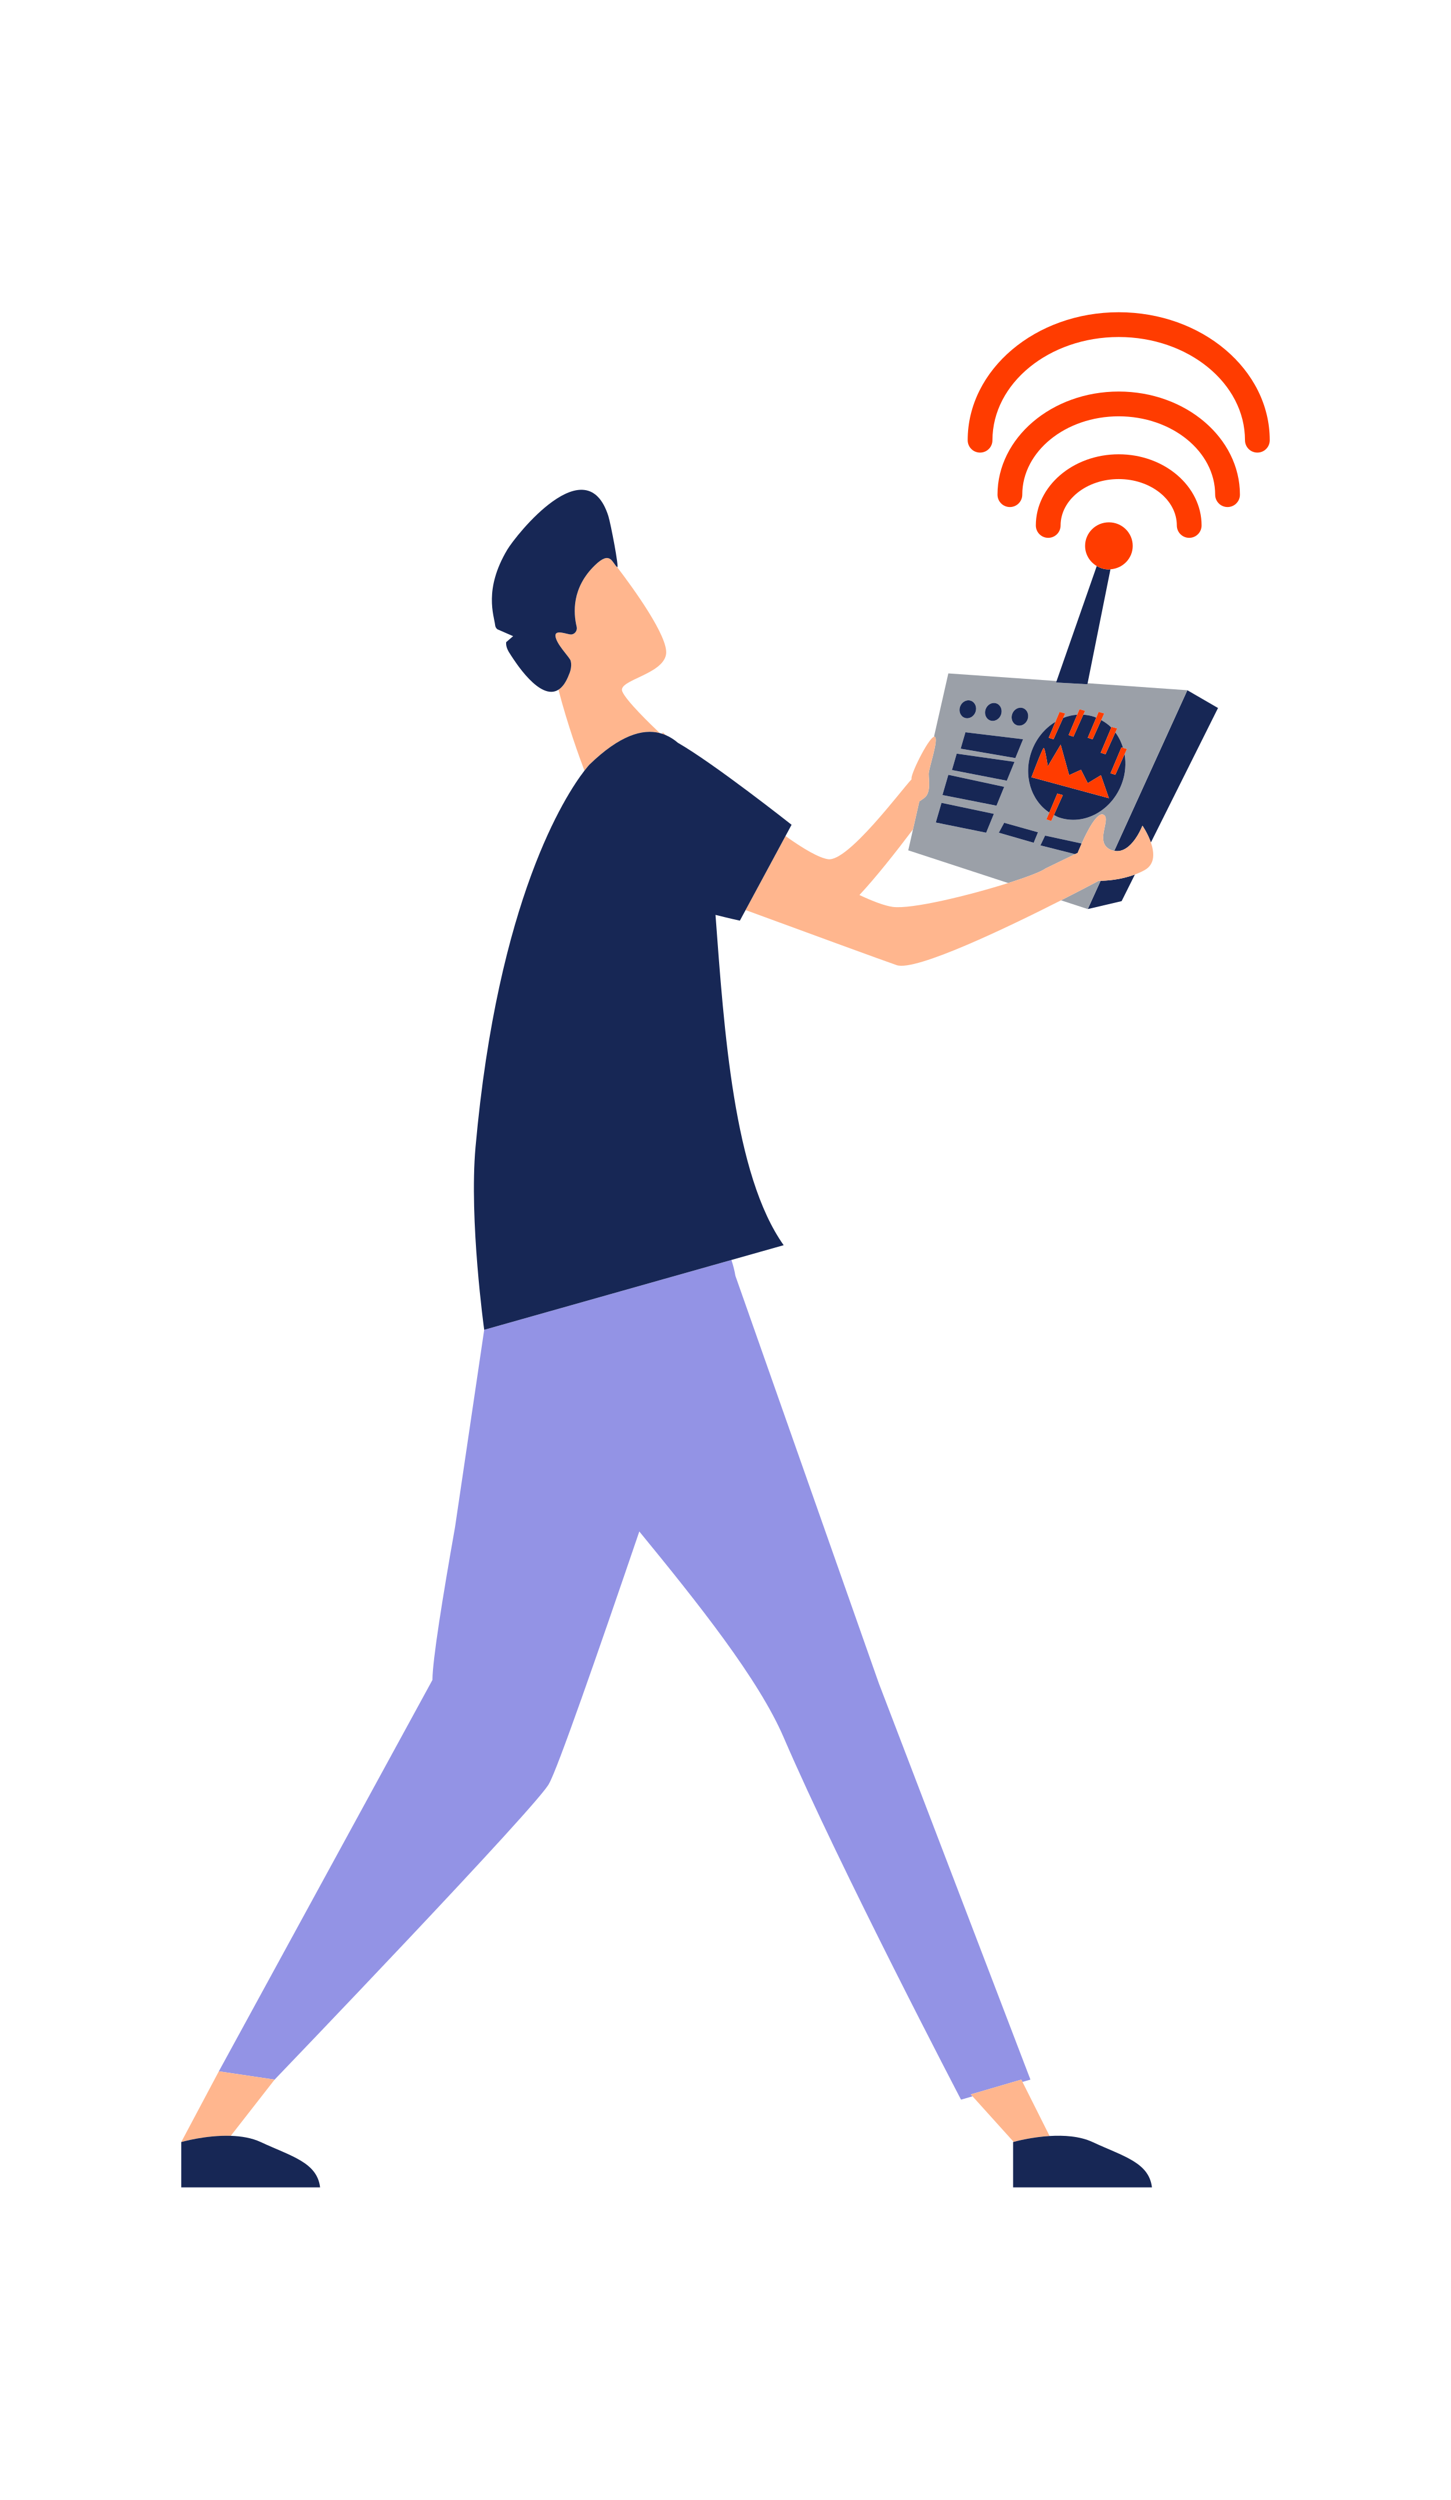 <?xml version="1.0" encoding="utf-8"?>
<!-- Generator: Adobe Illustrator 27.5.0, SVG Export Plug-In . SVG Version: 6.00 Build 0)  -->
<svg version="1.1" xmlns="http://www.w3.org/2000/svg" xmlns:xlink="http://www.w3.org/1999/xlink" x="0px" y="0px"
	 viewBox="0 0 1525 2626.238" style="enable-background:new 0 0 1525 2626.238;" xml:space="preserve">
<g id="Bg">
	<rect style="opacity:0;fill:#FFFFFF;" width="1525" height="2626.24"/>
</g>
<g id="Layer_1">
	<g>
		<g>
			<path style="fill:#FFB68E;" d="M696.54,769.212l-0.427,1.594c1.242,0.408,2.446,0.881,3.631,1.394
				C697.686,770.289,696.54,769.212,696.54,769.212z"/>
		</g>
		<g>
			<path style="fill:#FFB68E;" d="M693.432,770.031c-9.477-8.945-35.617-34.167-39.458-43.849
				c-4.708-11.861,42.595-17.508,46.047-38.838c2.922-18.061-34.584-69.608-51.385-91.622c-5.487-4.568-6.883-17.89-23.318-2.005
				c-24.406,23.585-22.81,50.004-19.241,64.594c0.981,4.012-1.929,8.178-6.107,8.153c-3.691-0.017-16.552-5.585-16.21,1.35
				c0.411,8.397,14.943,22.567,15.941,26.105c2.018,7.158-1.664,14.543-1.664,14.543c-3.18,8.413-6.979,13.427-11.093,16.036
				c9.508,36.626,21.72,70.298,27.306,85.003c3.288-4.258,5.209-6.312,5.209-6.312C651.522,772.068,675.469,765.435,693.432,770.031
				z"/>
		</g>
		<g>
			<path style="fill:#172755;" d="M598.036,708.462c0,0,3.682-7.385,1.664-14.543c-0.998-3.538-15.53-17.707-15.941-26.105
				c-0.341-6.935,12.519-1.367,16.21-1.35c4.178,0.025,7.088-4.142,6.107-8.153c-3.569-14.59-5.164-41.009,19.241-64.594
				c16.435-15.885,17.831-2.563,23.318,2.005c0.01,0.008,0.02,0.02,0.03,0.028c2.358,1.942-6.894-46.156-9.285-53.67
				c-23.19-72.865-97.016,19.773-106.36,35.526c-24.78,41.776-13.83,68.638-12.619,79.219c0.188,1.651,1.007,3.125,2.307,4.178
				l16.587,7.235l-7.33,6.32c-0.509,5.16,2.257,9.65,5.292,14.187c3.188,4.768,30.095,48.17,49.685,35.751
				C591.057,721.888,594.856,716.875,598.036,708.462z"/>
		</g>
		<g>
			<path style="fill:#9393E5;" d="M508.894,1396.861l-30.691,207.498c-13.1,73.9-23.707,139.996-23.707,160.283l-224.497,411.111
				l58.623,8.718c0,0,280.753-292.211,288.567-311.214c8.623-14.897,50.736-135.545,94.723-264.561
				c61.639,75.222,125.346,155.037,151.724,216.315c59.03,137.133,186.399,380.504,186.399,380.504l12.12-3.498l-1.825-2.022
				l53.078-15.524l1.211,2.415l8.37-2.415L923.61,1768.037L772.939,1340.23c-1.037-6.131-2.538-11.583-4.235-16.733
				L508.894,1396.861z"/>
		</g>
		<g>
			<path style="fill:#FFB68E;" d="M190.493,2250.054c0,0,25.66-7.447,52.066-6.542l46.062-59.042l-58.623-8.718L190.493,2250.054z"
				/>
		</g>
		<g>
			<path style="fill:#FFB68E;" d="M1020.329,2199.994l1.825,2.022l43.2,47.874c3.178-0.881,19.095-5.029,37.772-6.176
				l-28.509-56.829l-1.211-2.415L1020.329,2199.994z"/>
		</g>
		<g>
			<path style="fill:#172755;" d="M1064.774,2250.054v47.602h145.931c-3.137-26.319-30.233-32.621-62.411-47.602
				c-13.434-6.258-30.183-7.261-45.167-6.34c-18.676,1.146-34.594,5.294-37.772,6.176
				C1064.976,2249.994,1064.774,2250.054,1064.774,2250.054z"/>
		</g>
		<g>
			<path style="fill:#172755;" d="M190.493,2250.054v47.602h145.928c-3.133-26.319-30.233-32.621-62.411-47.602
				c-9.43-4.392-20.504-6.168-31.451-6.542C216.152,2242.608,190.493,2250.054,190.493,2250.054z"/>
		</g>
		<g>
			<path style="fill:#172755;" d="M1247.891,725.035l-76.798,168.683c18.237,3.544,29.603-26.451,29.603-26.451
				s5.536,8.045,8.885,17.715l70.55-141.271L1247.891,725.035z"/>
		</g>
		<g>
			<path style="fill:#172755;" d="M1143.236,954.904l35.588-8.333l13.958-27.952c-15.412,5.783-30.726,6.52-36.023,6.581
				L1143.236,954.904z"/>
		</g>
		<g>
			<path style="fill:#9BA0A8;" d="M1154.765,925.196c0,0-16.185,8.643-39.622,20.521l28.093,9.187l13.524-29.704
				C1155.513,925.213,1154.765,925.196,1154.765,925.196z"/>
		</g>
		<g>
			<path style="fill:#9BA0A8;" d="M976.076,812.986c0,6.112,2.553,19.691-4.486,25.057c-1.88,1.433-3.703,2.712-5.385,3.836
				l-6.646,29.33l-4.986,22.005l105.046,34.347c19.615-6.197,34.923-12.022,39.432-15.424l30.85-14.93l-36.402-9.185l4.887-10.28
				l38.435,8.307c5.845-13.073,16.533-34.121,23.236-30.126c8.261,4.928-11.137,30.207,8.558,37.201
				c0.847,0.301,1.658,0.435,2.479,0.595l76.798-168.683l-104.809-7.378l-0.217,1.079l-32.929-1.837l0.538-1.538l-113.787-8.01
				l-15.095,66.62c0.229-0.051,0.479-0.166,0.664-0.097C987.204,775.707,976.076,806.875,976.076,812.986z M1036.449,874.695
				l-52.924-10.706l6.006-20.651l55.008,11.563L1036.449,874.695z M990.532,835.111l6.172-21.228l58.687,12.628l-8.093,19.79
				L990.532,835.111z M1086.387,885.25l-36.623-10.555l5.626-10.412l35.496,9.953L1086.387,885.25z M1067.14,796.31l-57.466-9.896
				l5-17.202l60.558,7.307L1067.14,796.31z M1109.272,758.169l4.365-10.338l5.811,1.62l-2.109,4.69
				c4.771-1.888,9.751-3.04,14.803-3.395l2.406-5.696l5.81,1.619l-1.833,4.079c4.094,0.273,8.188,1.027,12.198,2.441
				c0.505,0.179,0.921,0.491,1.416,0.684l2.551-6.043l5.811,1.62l-3.127,6.954c3.918,2.148,7.545,4.677,10.636,7.795l0.276-0.654
				l5.811,1.619l-1.874,4.169c3.611,4.822,6.303,10.309,8.084,16.264l4.092,1.14l-2.456,5.463
				c1.647,9.701,0.977,20.155-2.719,30.403c-10.492,29.095-40.263,45.187-66.492,35.943c-1.808-0.637-3.389-1.612-5.066-2.449
				l-2.814,6.26l-5.062-1.648l3.033-7.18c-19.313-12.748-27.649-39.278-18.591-64.398
				C1089.134,775.532,1098.274,764.826,1109.272,758.169z M1063.841,749.95c1.786-4.956,6.856-7.694,11.323-6.122
				c4.466,1.576,6.637,6.868,4.851,11.819c-1.785,4.957-6.856,7.695-11.322,6.123
				C1064.225,760.196,1062.052,754.904,1063.841,749.95z M1035.896,744.981c1.787-4.953,6.857-7.694,11.324-6.119
				c4.466,1.573,6.636,6.868,4.852,11.821c-1.786,4.953-6.857,7.694-11.323,6.119
				C1036.283,755.229,1034.112,749.938,1035.896,744.981z M1009.065,742.201c1.786-4.953,6.857-7.694,11.323-6.119
				c4.467,1.575,6.638,6.866,4.852,11.819c-1.784,4.954-6.856,7.695-11.322,6.12
				C1009.451,752.449,1007.278,747.154,1009.065,742.201z M1005.51,791.67l60.73,8.6l-8.09,19.794l-57.642-11.19L1005.51,791.67z"/>
		</g>
		<g>
			<path style="fill:#172755;" d="M1142.865,718.736l0.217-1.079l24.009-119.664c-0.548,0.035-1.069,0.161-1.626,0.161
				c-4.69,0-9.028-1.355-12.779-3.573l-42.212,120.781l-0.538,1.538L1142.865,718.736z"/>
		</g>
		<g>
			<path style="fill:#172755;" d="M1102.82,853.529l8.42-19.937l5.811,1.618l-9.387,20.888c1.677,0.836,3.258,1.812,5.066,2.449
				c26.229,9.244,56.001-6.848,66.492-35.943c3.697-10.247,4.366-20.701,2.719-30.403l-9.747,21.682l-5.059-1.645l11.452-27.118
				l1.719,0.479c-1.781-5.955-4.473-11.443-8.084-16.264l-10.328,22.976l-5.059-1.647l11.175-26.463
				c-3.091-3.117-6.718-5.646-10.636-7.795l-9.076,20.192l-5.061-1.648l8.902-21.076c-0.495-0.193-0.91-0.506-1.416-0.684
				c-4.01-1.414-8.103-2.168-12.198-2.441l-10.37,23.069l-5.059-1.648l9.046-21.422c-5.052,0.355-10.032,1.506-14.803,3.395
				l-10.094,22.456l-5.059-1.648l7.087-16.78c-10.997,6.657-20.138,17.363-25.043,30.962
				C1075.171,814.251,1083.507,840.781,1102.82,853.529z M1096.971,785.661c1.335,0,4.261,19.249,4.261,19.249l13.544-22.77
				l8.902,32.122l12.463-5.721l7.096,14.082l13.824-8.361l8.405,24.199l-81.403-22.016
				C1084.063,816.446,1095.635,785.661,1096.971,785.661z"/>
		</g>
		<g>
			<path style="fill:#172755;" d="M1068.693,761.771c4.466,1.572,9.537-1.166,11.322-6.123c1.786-4.952-0.385-10.244-4.851-11.819
				c-4.467-1.572-9.537,1.166-11.323,6.122C1062.052,754.904,1064.225,760.196,1068.693,761.771z"/>
		</g>
		<g>
			<path style="fill:#172755;" d="M1040.749,756.802c4.466,1.575,9.537-1.166,11.323-6.119c1.785-4.953-0.386-10.248-4.852-11.821
				c-4.467-1.574-9.537,1.166-11.324,6.119C1034.112,749.938,1036.283,755.229,1040.749,756.802z"/>
		</g>
		<g>
			<path style="fill:#172755;" d="M1013.918,754.022c4.466,1.574,9.537-1.166,11.322-6.12c1.786-4.953-0.385-10.245-4.852-11.819
				c-4.466-1.574-9.537,1.166-11.323,6.119C1007.278,747.154,1009.451,752.449,1013.918,754.022z"/>
		</g>
		<g>
			<path style="fill:#FF3C00;" d="M1167.091,597.992c13.051-0.844,23.403-11.47,23.403-24.586c0-13.666-11.205-24.746-25.029-24.746
				c-13.827,0-25.033,11.08-25.033,24.746c0,9.03,4.945,16.852,12.254,21.174c3.751,2.218,8.089,3.573,12.779,3.573
				C1166.022,598.153,1166.543,598.027,1167.091,597.992z"/>
		</g>
		<g>
			<polygon style="fill:#172755;" points="1009.675,786.414 1067.14,796.31 1075.233,776.519 1014.675,769.212 			"/>
		</g>
		<g>
			<path style="fill:#172755;" d="M1093.499,888.022l36.402,9.185l2.761-1.337c0,0,1.636-4.181,4.159-9.822l-38.435-8.307
				L1093.499,888.022z"/>
		</g>
		<g>
			<polygon style="fill:#172755;" points="1058.151,820.064 1066.241,800.27 1005.51,791.67 1000.509,808.873 			"/>
		</g>
		<g>
			<polygon style="fill:#172755;" points="996.703,813.883 990.532,835.111 1047.298,846.301 1055.391,826.511 			"/>
		</g>
		<g>
			<polygon style="fill:#172755;" points="983.525,863.989 1036.449,874.695 1044.539,854.901 989.531,843.338 			"/>
		</g>
		<g>
			<polygon style="fill:#172755;" points="1049.764,874.695 1086.387,885.25 1090.887,874.237 1055.391,864.283 			"/>
		</g>
		<g>
			<polygon style="fill:#FF3C00;" points="1167.134,812.238 1172.194,813.883 1181.941,792.201 1184.397,786.738 1180.305,785.598 
				1178.586,785.119 			"/>
		</g>
		<g>
			<polygon style="fill:#FF3C00;" points="1161.894,792.31 1172.221,769.334 1174.095,765.165 1168.285,763.546 1168.009,764.2 
				1156.834,790.663 			"/>
		</g>
		<g>
			<polygon style="fill:#FF3C00;" points="1148.296,776.597 1157.373,756.405 1160.499,749.451 1154.689,747.831 1152.137,753.873 
				1143.236,774.949 			"/>
		</g>
		<g>
			<polygon style="fill:#FF3C00;" points="1128.154,773.817 1138.524,750.748 1140.357,746.67 1134.547,745.051 1132.141,750.747 
				1123.095,772.169 			"/>
		</g>
		<g>
			<polygon style="fill:#FF3C00;" points="1107.244,776.597 1117.338,754.141 1119.447,749.451 1113.637,747.831 1109.272,758.169 
				1102.185,774.949 			"/>
		</g>
		<g>
			<polygon style="fill:#FF3C00;" points="1111.24,833.592 1102.82,853.529 1099.787,860.709 1104.849,862.357 1107.663,856.097 
				1117.051,835.209 			"/>
		</g>
		<g>
			<path style="fill:#FF3C00;" d="M1165.465,838.462l-8.405-24.199l-13.824,8.361l-7.096-14.082l-12.463,5.721l-8.902-32.122
				l-13.544,22.77c0,0-2.926-19.249-4.261-19.249c-1.336,0-12.908,30.785-12.908,30.785L1165.465,838.462z"/>
		</g>
		<g>
			<path style="fill:#FFB68E;" d="M1171.093,893.718c-0.821-0.16-1.632-0.294-2.479-0.595c-19.694-6.994-0.297-32.273-8.558-37.201
				c-6.702-3.996-17.391,17.052-23.236,30.126c-2.523,5.641-4.159,9.822-4.159,9.822l-2.761,1.337l-30.85,14.93
				c-4.509,3.402-19.816,9.227-39.432,15.424c-41.353,13.069-101.943,27.805-121.469,25.037
				c-8.442-1.198-20.557-5.737-34.888-12.456c17.169-18.346,37.982-44.653,56.297-68.933l6.646-29.33
				c1.682-1.124,3.505-2.403,5.385-3.836c7.038-5.365,4.486-18.944,4.486-25.057c0-6.111,11.129-37.279,6.182-39.113
				c-0.185-0.068-0.436,0.046-0.664,0.097c-5.901,1.354-25.724,41.28-23.447,44.515c-10.594,11.009-66.98,87.119-87.84,84.041
				c-9.763-1.44-26.016-10.986-44.746-24.331l-41.944,77.739c68.944,25.318,144.053,52.812,158.76,57.86
				c19.968,6.853,117.022-39.826,172.766-68.077c23.437-11.878,39.622-20.521,39.622-20.521s0.749,0.017,1.995,0.004
				c5.297-0.062,20.611-0.798,36.023-6.581c3.427-1.286,6.856-2.79,10.175-4.626c11.294-6.244,10.234-18.574,6.623-29.011
				c-3.348-9.67-8.885-17.715-8.885-17.715S1189.33,897.262,1171.093,893.718z"/>
		</g>
		<g>
			<path style="fill:#172755;" d="M825.561,878.196l6.383-11.83c0,0-81.386-64.297-119.438-86.087
				c-3.805-3.3-8.072-6.044-12.762-8.078c-1.184-0.513-2.389-0.986-3.631-1.394c-0.878-0.289-1.774-0.542-2.681-0.775
				c-17.963-4.596-41.909,2.037-73.973,33.158c0,0-1.921,2.054-5.209,6.312c-19.816,25.674-91.066,134.381-114.469,395.38
				c-6.889,76.862,9.113,191.979,9.113,191.979l259.81-73.364l54.931-15.513c-52.569-74.044-62.579-225.771-71.65-346.977
				c15.487,3.914,25.616,6.076,25.616,6.076l6.015-11.147L825.561,878.196z"/>
		</g>
		<g>
			<path style="fill:#FF3C00;" d="M1114.688,551.937c0-26.868,27.405-48.718,61.072-48.718c33.683,0,61.084,21.85,61.084,48.718
				c0,7.195,5.819,13.016,13.014,13.016c7.196,0,13.016-5.821,13.016-13.016c0-41.218-39.084-74.747-87.114-74.747
				c-48.031,0-87.102,33.529-87.102,74.747c0,7.195,5.823,13.016,13.015,13.016C1108.869,564.952,1114.688,559.131,1114.688,551.937
				z"/>
		</g>
		<g>
			<path style="fill:#FF3C00;" d="M1175.76,411.278c-70.247,0-127.39,48.589-127.39,108.324c0,7.195,5.82,13.014,13.015,13.014
				c7.194,0,13.014-5.82,13.014-13.014c0-45.375,45.477-82.296,101.361-82.296c55.898,0,101.375,36.921,101.375,82.296
				c0,7.195,5.82,13.014,13.014,13.014c7.192,0,13.016-5.82,13.016-13.014C1303.166,459.867,1246.008,411.278,1175.76,411.278z"/>
		</g>
		<g>
			<path style="fill:#FF3C00;" d="M1175.76,327.978c-87.521,0-158.731,60.308-158.731,134.429c0,7.196,5.82,13.016,13.013,13.016
				c7.195,0,13.016-5.82,13.016-13.016c0-59.771,59.533-108.399,132.703-108.399c73.184,0,132.718,48.629,132.718,108.399
				c0,7.196,5.82,13.016,13.014,13.016c7.192,0,13.014-5.82,13.014-13.016C1334.507,388.285,1263.293,327.978,1175.76,327.978z"/>
		</g>
	</g>
</g>
</svg>

